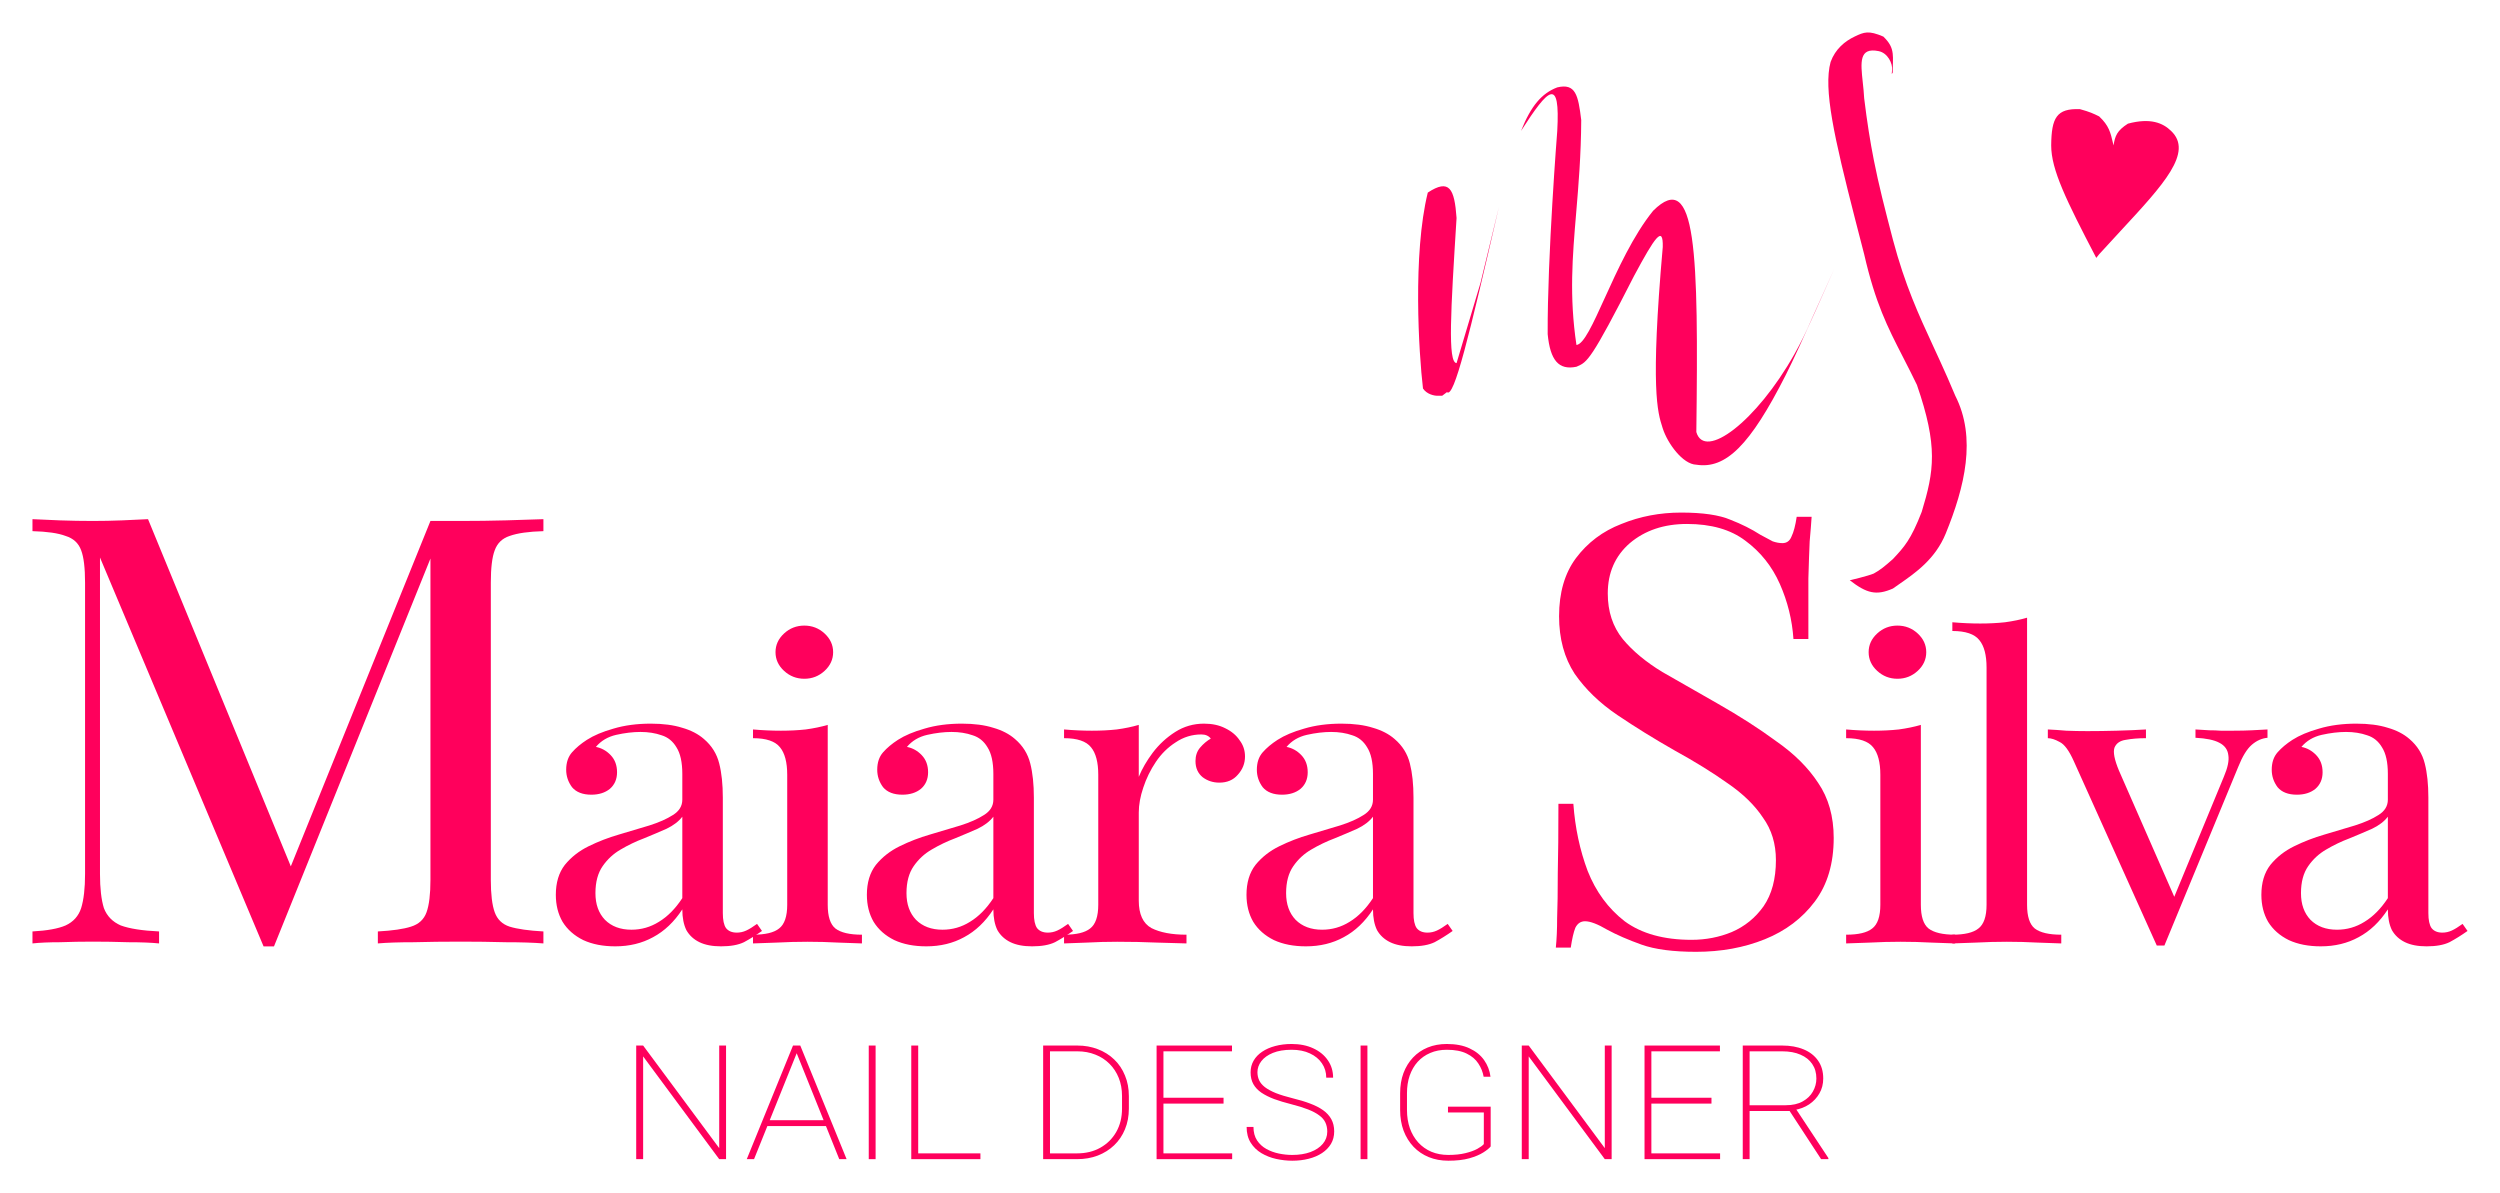 <svg width="308" height="147" viewBox="0 0 308 147" fill="none" xmlns="http://www.w3.org/2000/svg">
<g filter="url(#filter0_d_363_5)">
<path fill-rule="evenodd" clip-rule="evenodd" d="M175.312 43.864C174.795 39.518 174.037 27.28 175.903 19.728C178.571 17.968 179.192 19.25 179.448 22.857C178.729 34.322 178.34 40.664 179.448 40.736L182.402 30.841L184.676 21.455C180.961 37.585 179.13 45.103 178.266 44.311L177.675 44.758H177.084C176.691 44.758 175.785 44.58 175.312 43.864ZM187.39 12.129C188.618 9.044 189.93 7.501 191.854 6.766C194.123 6.226 194.435 7.731 194.808 10.788C194.783 15.123 194.475 18.777 194.188 22.186C193.726 27.655 193.318 32.493 194.218 38.501C195.118 38.414 196.243 35.936 197.695 32.738C199.263 29.286 201.211 24.994 203.67 21.963C209.019 16.655 209.263 27.11 208.988 49.228C210.004 52.755 216.387 47.949 221.071 39.632C221.823 38.296 222.531 36.869 223.167 35.372C223.64 34.314 224.095 33.308 224.535 32.337L224.536 32.334C224.536 32.334 225.522 30.16 225.986 29.114C225.986 29.114 221.735 38.785 219.998 42.212C215.611 50.867 212.611 53.821 208.988 53.251C207.32 53.205 205.443 50.63 204.852 48.781L204.812 48.657C204.219 46.811 203.307 43.977 204.852 26.433C204.916 23.707 203.903 25.168 201.307 30.008C196.021 40.393 195.539 40.604 194.336 41.13L194.29 41.15C194.267 41.161 194.242 41.172 194.218 41.183C192.028 41.639 190.984 40.389 190.673 37.16C190.63 27.591 191.854 12.129 191.854 12.129C192.222 5.414 190.803 6.82 187.39 12.129ZM228.538 22.952C225.967 12.911 224.627 6.947 225.53 3.637C226.112 2.029 227.302 1.072 228.484 0.508C229.666 -0.056 230.2 -0.274 232.029 0.508C232.794 1.251 233.089 1.83 233.181 2.604C233.217 2.91 233.221 3.247 233.21 3.637C233.202 4.091 233.192 4.538 233.181 4.978C233.153 4.869 233 5.5 233.101 4.66C233.202 3.82 232.567 2.516 231.438 2.296C229.025 1.809 229.226 3.673 229.492 6.133C229.56 6.761 229.632 7.429 229.666 8.107C230.028 11.063 230.406 13.445 230.856 15.723C231.463 18.798 232.202 21.684 233.21 25.538C234.694 31.124 236.363 34.735 238.222 38.759L238.228 38.771C238.483 39.323 238.742 39.883 239.004 40.457C239.614 41.79 240.242 43.198 240.891 44.758C243.529 49.942 242.059 55.98 239.709 61.743C238.42 64.883 235.996 66.566 234.014 67.943C233.736 68.136 233.467 68.323 233.21 68.507C231.154 69.407 229.989 69.106 227.893 67.493C227.893 67.493 230.177 66.952 230.847 66.66C231.631 66.232 232.174 65.789 233.21 64.872L233.218 64.864C234.622 63.36 235.41 62.515 236.755 59.062C238.285 54.031 238.782 50.989 236.164 43.417C235.896 42.86 235.635 42.333 235.382 41.828C235.053 41.172 234.736 40.554 234.43 39.958C232.533 36.258 231.062 33.388 229.666 27.326L229.596 27.057C229.224 25.618 228.871 24.251 228.538 22.952ZM258.26 27.773C254.534 20.625 252.712 16.916 252.707 13.917C252.74 10.502 253.366 9.338 256.251 9.447C257.464 9.783 257.888 9.983 258.615 10.341C259.822 11.479 260.015 12.311 260.327 13.659L260.334 13.691C260.351 13.764 260.369 13.84 260.387 13.917C260.576 12.729 260.814 12.1 262.159 11.235C264.954 10.482 266.489 11.164 267.477 12.129C270.244 14.755 266.564 18.725 261.256 24.453C260.411 25.366 259.524 26.323 258.615 27.326C258.496 27.477 258.378 27.626 258.26 27.773Z" fill="#FF005C"/>
<path d="M66.948 59.961V61.438C65.135 61.487 63.748 61.684 62.789 62.028C61.882 62.324 61.269 62.914 60.949 63.8C60.629 64.637 60.469 65.966 60.469 67.787V104.405C60.469 106.176 60.629 107.505 60.949 108.391C61.269 109.277 61.882 109.868 62.789 110.163C63.748 110.458 65.135 110.655 66.948 110.754V112.23C65.721 112.132 64.175 112.083 62.309 112.083C60.496 112.033 58.656 112.009 56.79 112.009C54.71 112.009 52.764 112.033 50.951 112.083C49.138 112.083 47.672 112.132 46.552 112.23V110.754C48.365 110.655 49.724 110.458 50.631 110.163C51.591 109.868 52.231 109.277 52.55 108.391C52.87 107.505 53.031 106.176 53.031 104.405V63.8L53.35 64.022L33.754 112.599H32.474L12.318 64.686V103.666C12.318 105.438 12.478 106.841 12.798 107.874C13.171 108.859 13.865 109.572 14.878 110.015C15.944 110.409 17.517 110.655 19.597 110.754V112.23C18.637 112.132 17.384 112.083 15.838 112.083C14.291 112.033 12.825 112.009 11.439 112.009C10.105 112.009 8.746 112.033 7.359 112.083C6.026 112.083 4.906 112.132 4 112.23V110.754C5.813 110.655 7.173 110.409 8.079 110.015C9.039 109.572 9.679 108.859 9.999 107.874C10.319 106.841 10.479 105.438 10.479 103.666V67.787C10.479 65.966 10.319 64.637 9.999 63.8C9.679 62.914 9.039 62.324 8.079 62.028C7.173 61.684 5.813 61.487 4 61.438V59.961C4.906 60.01 6.026 60.059 7.359 60.109C8.746 60.158 10.105 60.182 11.439 60.182C12.612 60.182 13.811 60.158 15.038 60.109C16.318 60.059 17.384 60.01 18.237 59.961L36.394 104.109L35.034 104.7L53.031 60.182C53.67 60.182 54.283 60.182 54.87 60.182C55.51 60.182 56.15 60.182 56.79 60.182C58.656 60.182 60.496 60.158 62.309 60.109C64.175 60.059 65.721 60.01 66.948 59.961Z" fill="#FF005C"/>
<path d="M75.798 112.589C74.282 112.589 72.97 112.333 71.861 111.821C70.752 111.275 69.901 110.524 69.31 109.569C68.755 108.613 68.478 107.504 68.478 106.241C68.478 104.74 68.848 103.511 69.587 102.556C70.364 101.6 71.343 100.833 72.526 100.253C73.71 99.672 74.948 99.195 76.242 98.819C77.573 98.41 78.83 98.034 80.013 97.693C81.196 97.318 82.157 96.891 82.897 96.414C83.673 95.936 84.061 95.305 84.061 94.52V91.346C84.061 89.913 83.821 88.821 83.34 88.07C82.897 87.32 82.287 86.825 81.51 86.586C80.734 86.313 79.865 86.176 78.904 86.176C77.98 86.176 76.981 86.296 75.909 86.535C74.874 86.773 74.042 87.268 73.414 88.019C74.116 88.156 74.726 88.497 75.244 89.043C75.761 89.589 76.02 90.288 76.02 91.141C76.02 91.995 75.724 92.677 75.133 93.189C74.541 93.667 73.783 93.906 72.859 93.906C71.787 93.906 70.992 93.598 70.475 92.984C69.994 92.336 69.754 91.619 69.754 90.834C69.754 89.947 69.994 89.231 70.475 88.684C70.955 88.138 71.565 87.627 72.305 87.149C73.155 86.603 74.246 86.142 75.576 85.767C76.944 85.357 78.479 85.153 80.179 85.153C81.695 85.153 82.989 85.323 84.061 85.665C85.133 85.972 86.021 86.432 86.723 87.046C87.684 87.865 88.313 88.872 88.609 90.067C88.904 91.227 89.052 92.626 89.052 94.264V108.494C89.052 109.347 89.182 109.961 89.441 110.336C89.736 110.712 90.18 110.899 90.771 110.899C91.178 110.899 91.566 110.814 91.936 110.643C92.306 110.473 92.749 110.2 93.267 109.824L93.877 110.695C93.101 111.241 92.361 111.701 91.659 112.077C90.956 112.418 90.013 112.589 88.831 112.589C87.758 112.589 86.871 112.418 86.169 112.077C85.466 111.735 84.93 111.241 84.56 110.592C84.228 109.91 84.061 109.057 84.061 108.033C83.063 109.569 81.862 110.712 80.457 111.462C79.089 112.213 77.536 112.589 75.798 112.589ZM77.795 110.541C79.015 110.541 80.142 110.217 81.177 109.569C82.25 108.92 83.211 107.948 84.061 106.651V96.618C83.618 97.198 82.971 97.693 82.12 98.103C81.27 98.478 80.346 98.871 79.347 99.28C78.349 99.655 77.388 100.116 76.464 100.662C75.576 101.174 74.837 101.856 74.246 102.71C73.654 103.563 73.358 104.672 73.358 106.037C73.358 107.402 73.746 108.494 74.523 109.313C75.336 110.132 76.427 110.541 77.795 110.541Z" fill="#FF005C"/>
<path d="M99.092 73.073C100.054 73.073 100.885 73.397 101.588 74.045C102.29 74.694 102.642 75.461 102.642 76.349C102.642 77.236 102.29 78.004 101.588 78.652C100.885 79.3 100.054 79.624 99.092 79.624C98.131 79.624 97.299 79.3 96.597 78.652C95.894 78.004 95.543 77.236 95.543 76.349C95.543 75.461 95.894 74.694 96.597 74.045C97.299 73.397 98.131 73.073 99.092 73.073ZM101.976 85.306V107.47C101.976 108.903 102.29 109.876 102.919 110.387C103.584 110.899 104.675 111.155 106.191 111.155V112.23C105.562 112.196 104.601 112.162 103.307 112.128C102.05 112.06 100.775 112.025 99.481 112.025C98.224 112.025 96.948 112.06 95.654 112.128C94.36 112.162 93.399 112.196 92.77 112.23V111.155C94.286 111.155 95.358 110.899 95.987 110.387C96.652 109.876 96.985 108.903 96.985 107.47V91.448C96.985 89.913 96.689 88.787 96.098 88.07C95.506 87.32 94.397 86.944 92.77 86.944V85.869C93.954 85.972 95.1 86.023 96.209 86.023C97.281 86.023 98.297 85.972 99.259 85.869C100.257 85.733 101.163 85.545 101.976 85.306Z" fill="#FF005C"/>
<path d="M114.119 112.589C112.603 112.589 111.291 112.333 110.182 111.821C109.073 111.275 108.222 110.524 107.631 109.569C107.076 108.613 106.799 107.504 106.799 106.241C106.799 104.74 107.169 103.511 107.908 102.556C108.685 101.6 109.664 100.833 110.847 100.253C112.03 99.672 113.269 99.195 114.563 98.819C115.894 98.41 117.151 98.034 118.334 97.693C119.517 97.318 120.478 96.891 121.218 96.414C121.994 95.936 122.382 95.305 122.382 94.52V91.346C122.382 89.913 122.142 88.821 121.661 88.07C121.218 87.32 120.608 86.825 119.831 86.586C119.055 86.313 118.186 86.176 117.225 86.176C116.3 86.176 115.302 86.296 114.23 86.535C113.195 86.773 112.363 87.268 111.735 88.019C112.437 88.156 113.047 88.497 113.565 89.043C114.082 89.589 114.341 90.288 114.341 91.141C114.341 91.995 114.045 92.677 113.454 93.189C112.862 93.667 112.104 93.906 111.18 93.906C110.108 93.906 109.313 93.598 108.795 92.984C108.315 92.336 108.075 91.619 108.075 90.834C108.075 89.947 108.315 89.231 108.795 88.684C109.276 88.138 109.886 87.627 110.625 87.149C111.476 86.603 112.566 86.142 113.897 85.767C115.265 85.357 116.8 85.153 118.5 85.153C120.016 85.153 121.31 85.323 122.382 85.665C123.454 85.972 124.342 86.432 125.044 87.046C126.005 87.865 126.634 88.872 126.93 90.067C127.225 91.227 127.373 92.626 127.373 94.264V108.494C127.373 109.347 127.503 109.961 127.761 110.336C128.057 110.712 128.501 110.899 129.092 110.899C129.499 110.899 129.887 110.814 130.257 110.643C130.627 110.473 131.07 110.2 131.588 109.824L132.198 110.695C131.421 111.241 130.682 111.701 129.98 112.077C129.277 112.418 128.334 112.589 127.151 112.589C126.079 112.589 125.192 112.418 124.489 112.077C123.787 111.735 123.251 111.241 122.881 110.592C122.548 109.91 122.382 109.057 122.382 108.033C121.384 109.569 120.182 110.712 118.777 111.462C117.41 112.213 115.857 112.589 114.119 112.589ZM116.116 110.541C117.336 110.541 118.463 110.217 119.498 109.569C120.571 108.92 121.532 107.948 122.382 106.651V96.618C121.938 97.198 121.291 97.693 120.441 98.103C119.591 98.478 118.667 98.871 117.668 99.28C116.67 99.655 115.709 100.116 114.785 100.662C113.897 101.174 113.158 101.856 112.566 102.71C111.975 103.563 111.679 104.672 111.679 106.037C111.679 107.402 112.067 108.494 112.844 109.313C113.657 110.132 114.748 110.541 116.116 110.541Z" fill="#FF005C"/>
<path d="M148.338 85.153C149.336 85.153 150.205 85.34 150.944 85.716C151.721 86.091 152.312 86.586 152.719 87.2C153.163 87.78 153.385 88.446 153.385 89.196C153.385 90.049 153.089 90.8 152.497 91.448C151.943 92.097 151.185 92.421 150.224 92.421C149.447 92.421 148.763 92.199 148.172 91.756C147.58 91.278 147.284 90.612 147.284 89.759C147.284 89.111 147.469 88.565 147.839 88.121C148.246 87.644 148.689 87.268 149.17 86.995C148.911 86.654 148.523 86.483 148.005 86.483C146.859 86.483 145.806 86.808 144.844 87.456C143.883 88.07 143.07 88.872 142.404 89.862C141.739 90.851 141.221 91.909 140.852 93.035C140.482 94.127 140.297 95.151 140.297 96.106V106.958C140.297 108.63 140.815 109.756 141.85 110.336C142.922 110.882 144.364 111.155 146.175 111.155V112.23C145.325 112.196 144.123 112.162 142.571 112.128C141.018 112.06 139.373 112.025 137.635 112.025C136.378 112.025 135.121 112.06 133.864 112.128C132.644 112.162 131.72 112.196 131.091 112.23V111.155C132.607 111.155 133.679 110.899 134.308 110.387C134.973 109.876 135.306 108.903 135.306 107.47V91.448C135.306 89.913 135.01 88.787 134.419 88.07C133.827 87.32 132.718 86.944 131.091 86.944V85.869C132.274 85.972 133.42 86.023 134.53 86.023C135.602 86.023 136.618 85.972 137.58 85.869C138.578 85.733 139.484 85.545 140.297 85.306V91.704C140.704 90.715 141.277 89.725 142.016 88.736C142.792 87.712 143.717 86.859 144.789 86.176C145.861 85.494 147.044 85.153 148.338 85.153Z" fill="#FF005C"/>
<path d="M160.888 112.589C159.373 112.589 158.06 112.333 156.951 111.821C155.842 111.275 154.992 110.524 154.4 109.569C153.846 108.613 153.568 107.504 153.568 106.241C153.568 104.74 153.938 103.511 154.677 102.556C155.454 101.6 156.433 100.833 157.617 100.253C158.8 99.672 160.038 99.195 161.332 98.819C162.663 98.41 163.92 98.034 165.103 97.693C166.286 97.318 167.247 96.891 167.987 96.414C168.763 95.936 169.151 95.305 169.151 94.52V91.346C169.151 89.913 168.911 88.821 168.43 88.07C167.987 87.32 167.377 86.825 166.6 86.586C165.824 86.313 164.955 86.176 163.994 86.176C163.07 86.176 162.071 86.296 160.999 86.535C159.964 86.773 159.132 87.268 158.504 88.019C159.206 88.156 159.816 88.497 160.334 89.043C160.851 89.589 161.11 90.288 161.11 91.141C161.11 91.995 160.814 92.677 160.223 93.189C159.631 93.667 158.874 93.906 157.949 93.906C156.877 93.906 156.082 93.598 155.565 92.984C155.084 92.336 154.844 91.619 154.844 90.834C154.844 89.947 155.084 89.231 155.565 88.684C156.045 88.138 156.655 87.627 157.395 87.149C158.245 86.603 159.336 86.142 160.667 85.767C162.035 85.357 163.569 85.153 165.269 85.153C166.785 85.153 168.079 85.323 169.151 85.665C170.224 85.972 171.111 86.432 171.813 87.046C172.774 87.865 173.403 88.872 173.699 90.067C173.994 91.227 174.142 92.626 174.142 94.264V108.494C174.142 109.347 174.272 109.961 174.531 110.336C174.826 110.712 175.27 110.899 175.862 110.899C176.268 110.899 176.656 110.814 177.026 110.643C177.396 110.473 177.839 110.2 178.357 109.824L178.967 110.695C178.191 111.241 177.451 111.701 176.749 112.077C176.046 112.418 175.104 112.589 173.921 112.589C172.848 112.589 171.961 112.418 171.259 112.077C170.556 111.735 170.02 111.241 169.65 110.592C169.318 109.91 169.151 109.057 169.151 108.033C168.153 109.569 166.952 110.712 165.547 111.462C164.179 112.213 162.626 112.589 160.888 112.589ZM162.885 110.541C164.105 110.541 165.232 110.217 166.268 109.569C167.34 108.92 168.301 107.948 169.151 106.651V96.618C168.708 97.198 168.061 97.693 167.21 98.103C166.36 98.478 165.436 98.871 164.438 99.28C163.439 99.655 162.478 100.116 161.554 100.662C160.667 101.174 159.927 101.856 159.336 102.71C158.744 103.563 158.448 104.672 158.448 106.037C158.448 107.402 158.837 108.494 159.613 109.313C160.426 110.132 161.517 110.541 162.885 110.541Z" fill="#FF005C"/>
<path d="M207.115 59.149C209.782 59.149 211.808 59.444 213.194 60.035C214.581 60.576 215.807 61.191 216.874 61.88C217.513 62.225 218.02 62.496 218.393 62.693C218.82 62.84 219.22 62.914 219.593 62.914C220.126 62.914 220.5 62.643 220.713 62.102C220.979 61.561 221.193 60.748 221.353 59.666H223.192C223.139 60.502 223.059 61.511 222.952 62.693C222.899 63.825 222.846 65.35 222.792 67.27C222.792 69.14 222.792 71.626 222.792 74.726H220.953C220.793 72.364 220.233 70.1 219.273 67.934C218.313 65.769 216.9 63.997 215.034 62.619C213.221 61.241 210.821 60.552 207.835 60.552C205.009 60.552 202.663 61.339 200.797 62.914C198.984 64.489 198.077 66.556 198.077 69.115C198.077 71.33 198.69 73.201 199.917 74.726C201.143 76.203 202.77 77.556 204.796 78.787C206.875 79.968 209.115 81.248 211.515 82.626C214.287 84.201 216.74 85.776 218.873 87.351C221.059 88.876 222.766 90.574 223.992 92.445C225.272 94.315 225.912 96.579 225.912 99.237C225.912 102.387 225.139 104.995 223.592 107.062C222.046 109.129 219.993 110.68 217.433 111.713C214.874 112.747 212.048 113.264 208.955 113.264C206.129 113.264 203.889 112.968 202.236 112.378C200.583 111.787 199.17 111.172 197.997 110.532C196.824 109.843 195.918 109.499 195.278 109.499C194.745 109.499 194.345 109.769 194.078 110.311C193.865 110.852 193.678 111.664 193.518 112.747H191.678C191.785 111.713 191.838 110.508 191.838 109.129C191.892 107.702 191.918 105.857 191.918 103.592C191.972 101.328 191.998 98.474 191.998 95.029H193.838C194.051 97.982 194.638 100.738 195.598 103.297C196.611 105.857 198.131 107.924 200.157 109.499C202.236 111.024 204.983 111.787 208.395 111.787C210.155 111.787 211.808 111.467 213.354 110.827C214.954 110.138 216.26 109.08 217.273 107.653C218.287 106.176 218.793 104.282 218.793 101.968C218.793 99.95 218.26 98.203 217.193 96.727C216.18 95.201 214.741 93.798 212.874 92.519C211.008 91.19 208.822 89.836 206.316 88.458C203.809 87.031 201.463 85.579 199.277 84.102C197.091 82.626 195.331 80.928 193.998 79.008C192.718 77.04 192.078 74.677 192.078 71.921C192.078 69.017 192.772 66.63 194.158 64.76C195.598 62.84 197.464 61.438 199.757 60.552C202.05 59.617 204.503 59.149 207.115 59.149Z" fill="#FF005C"/>
<path d="M233.765 73.073C234.726 73.073 235.558 73.397 236.261 74.045C236.963 74.694 237.314 75.461 237.314 76.349C237.314 77.236 236.963 78.004 236.261 78.652C235.558 79.3 234.726 79.624 233.765 79.624C232.804 79.624 231.972 79.3 231.27 78.652C230.567 78.004 230.216 77.236 230.216 76.349C230.216 75.461 230.567 74.694 231.27 74.045C231.972 73.397 232.804 73.073 233.765 73.073ZM236.649 85.306V107.47C236.649 108.903 236.963 109.876 237.592 110.387C238.257 110.899 239.348 111.155 240.863 111.155V112.23C240.235 112.196 239.274 112.162 237.98 112.128C236.723 112.06 235.447 112.025 234.153 112.025C232.896 112.025 231.621 112.06 230.327 112.128C229.033 112.162 228.072 112.196 227.443 112.23V111.155C228.959 111.155 230.031 110.899 230.66 110.387C231.325 109.876 231.658 108.903 231.658 107.47V91.448C231.658 89.913 231.362 88.787 230.771 88.07C230.179 87.32 229.07 86.944 227.443 86.944V85.869C228.626 85.972 229.772 86.023 230.881 86.023C231.954 86.023 232.97 85.972 233.931 85.869C234.93 85.733 235.835 85.545 236.649 85.306Z" fill="#FF005C"/>
<path d="M249.735 72.1V107.47C249.735 108.903 250.049 109.876 250.677 110.387C251.343 110.899 252.434 111.155 253.949 111.155V112.23C253.321 112.196 252.36 112.162 251.066 112.128C249.809 112.06 248.533 112.025 247.239 112.025C245.982 112.025 244.707 112.06 243.413 112.128C242.119 112.162 241.158 112.196 240.529 112.23V111.155C242.045 111.155 243.117 110.899 243.745 110.387C244.411 109.876 244.744 108.903 244.744 107.47V78.242C244.744 76.707 244.448 75.581 243.856 74.864C243.265 74.113 242.156 73.738 240.529 73.738V72.663C241.712 72.766 242.858 72.817 243.967 72.817C245.039 72.817 246.056 72.766 247.017 72.663C248.016 72.527 248.921 72.339 249.735 72.1Z" fill="#FF005C"/>
<path d="M279.355 85.869V86.893C278.653 86.961 278.006 87.251 277.415 87.763C276.823 88.275 276.268 89.179 275.751 90.476L266.656 112.486C266.508 112.486 266.36 112.486 266.212 112.486C266.065 112.486 265.898 112.486 265.713 112.486L255.509 89.811C254.918 88.48 254.326 87.678 253.735 87.405C253.18 87.098 252.7 86.944 252.293 86.944V85.869C253.032 85.903 253.79 85.954 254.567 86.023C255.38 86.057 256.249 86.074 257.173 86.074C258.319 86.074 259.521 86.057 260.778 86.023C262.072 85.989 263.273 85.938 264.382 85.869V86.944C263.458 86.944 262.626 87.012 261.887 87.149C261.184 87.251 260.722 87.575 260.5 88.121C260.316 88.667 260.5 89.606 261.055 90.937L267.987 106.753L267.654 107.009L273.976 91.704C274.457 90.578 274.642 89.691 274.531 89.043C274.457 88.36 274.087 87.848 273.422 87.507C272.793 87.166 271.813 86.961 270.483 86.893V85.869C271.148 85.903 271.721 85.938 272.202 85.972C272.682 85.972 273.144 85.989 273.588 86.023C274.069 86.023 274.586 86.023 275.141 86.023C275.991 86.023 276.749 86.006 277.415 85.972C278.117 85.938 278.764 85.903 279.355 85.869Z" fill="#FF005C"/>
<path d="M285.921 112.589C284.406 112.589 283.093 112.333 281.984 111.821C280.875 111.275 280.025 110.524 279.433 109.569C278.878 108.613 278.601 107.504 278.601 106.241C278.601 104.74 278.971 103.511 279.71 102.556C280.487 101.6 281.466 100.833 282.65 100.253C283.833 99.672 285.071 99.195 286.365 98.819C287.696 98.41 288.953 98.034 290.136 97.693C291.319 97.318 292.28 96.891 293.02 96.414C293.796 95.936 294.184 95.305 294.184 94.52V91.346C294.184 89.913 293.944 88.821 293.463 88.07C293.02 87.32 292.41 86.825 291.633 86.586C290.857 86.313 289.988 86.176 289.027 86.176C288.103 86.176 287.104 86.296 286.032 86.535C284.997 86.773 284.165 87.268 283.537 88.019C284.239 88.156 284.849 88.497 285.367 89.043C285.884 89.589 286.143 90.288 286.143 91.141C286.143 91.995 285.847 92.677 285.256 93.189C284.664 93.667 283.906 93.906 282.982 93.906C281.91 93.906 281.115 93.598 280.598 92.984C280.117 92.336 279.877 91.619 279.877 90.834C279.877 89.947 280.117 89.231 280.598 88.684C281.078 88.138 281.688 87.627 282.428 87.149C283.278 86.603 284.369 86.142 285.7 85.767C287.067 85.357 288.602 85.153 290.302 85.153C291.818 85.153 293.112 85.323 294.184 85.665C295.256 85.972 296.144 86.432 296.846 87.046C297.807 87.865 298.436 88.872 298.732 90.067C299.027 91.227 299.175 92.626 299.175 94.264V108.494C299.175 109.347 299.305 109.961 299.564 110.336C299.859 110.712 300.303 110.899 300.894 110.899C301.301 110.899 301.689 110.814 302.059 110.643C302.429 110.473 302.872 110.2 303.39 109.824L304 110.695C303.224 111.241 302.484 111.701 301.782 112.077C301.079 112.418 300.137 112.589 298.954 112.589C297.881 112.589 296.994 112.418 296.292 112.077C295.589 111.735 295.053 111.241 294.683 110.592C294.351 109.91 294.184 109.057 294.184 108.033C293.186 109.569 291.985 110.712 290.58 111.462C289.212 112.213 287.659 112.589 285.921 112.589ZM287.918 110.541C289.138 110.541 290.265 110.217 291.301 109.569C292.373 108.92 293.334 107.948 294.184 106.651V96.618C293.741 97.198 293.094 97.693 292.243 98.103C291.393 98.478 290.469 98.871 289.471 99.28C288.472 99.655 287.511 100.116 286.587 100.662C285.7 101.174 284.96 101.856 284.369 102.71C283.777 103.563 283.481 104.672 283.481 106.037C283.481 107.402 283.869 108.494 284.646 109.313C285.459 110.132 286.55 110.541 287.918 110.541Z" fill="#FF005C"/>
<path d="M89.45 124.811V138.808H88.607L79.234 126.148V138.808H78.38V124.811H79.234L88.607 137.452V124.811H89.45Z" fill="#FF005C"/>
<path d="M98.293 125.407L92.898 138.808H92.002L97.699 124.811H98.397L98.293 125.407ZM103.396 138.808L98.011 125.407L97.907 124.811H98.594L104.302 138.808H103.396ZM102.063 134.011V134.732H94.283V134.011H102.063Z" fill="#FF005C"/>
<path d="M107.874 124.811V138.808H107.03V124.811H107.874Z" fill="#FF005C"/>
<path d="M120.788 138.096V138.808H112.748V138.096H120.788ZM113.123 124.811V138.808H112.269V124.811H113.123Z" fill="#FF005C"/>
<path d="M132.692 138.808H129.099L129.12 138.096H132.692C133.782 138.096 134.74 137.862 135.566 137.395C136.4 136.927 137.052 136.28 137.524 135.453C137.997 134.62 138.233 133.662 138.233 132.579V131.012C138.233 130.204 138.097 129.464 137.826 128.791C137.556 128.118 137.174 127.538 136.681 127.051C136.195 126.564 135.615 126.189 134.942 125.927C134.268 125.657 133.532 125.523 132.734 125.523H129.036V124.811H132.734C133.643 124.811 134.483 124.962 135.254 125.263C136.032 125.558 136.705 125.981 137.274 126.532C137.844 127.077 138.285 127.734 138.597 128.503C138.917 129.265 139.076 130.111 139.076 131.041V132.579C139.076 133.508 138.917 134.357 138.597 135.126C138.285 135.889 137.84 136.546 137.264 137.097C136.695 137.641 136.021 138.064 135.244 138.366C134.473 138.66 133.622 138.808 132.692 138.808ZM129.359 124.811V138.808H128.516V124.811H129.359Z" fill="#FF005C"/>
<path d="M151.803 138.096V138.808H142.961V138.096H151.803ZM143.336 124.811V138.808H142.492V124.811H143.336ZM150.741 131.242V131.963H142.961V131.242H150.741ZM151.782 124.811V125.523H142.961V124.811H151.782Z" fill="#FF005C"/>
<path d="M163.519 135.414C163.519 134.998 163.443 134.626 163.29 134.299C163.138 133.966 162.884 133.671 162.53 133.415C162.183 133.152 161.725 132.909 161.155 132.684C160.586 132.46 159.885 132.242 159.051 132.031C158.288 131.838 157.597 131.63 156.979 131.406C156.368 131.175 155.844 130.912 155.406 130.618C154.976 130.323 154.646 129.974 154.417 129.57C154.188 129.16 154.073 128.676 154.073 128.118C154.073 127.58 154.198 127.096 154.448 126.667C154.698 126.237 155.049 125.872 155.5 125.571C155.958 125.263 156.493 125.029 157.104 124.869C157.722 124.703 158.395 124.619 159.124 124.619C160.145 124.619 161.037 124.799 161.801 125.158C162.565 125.51 163.162 126 163.592 126.628C164.023 127.25 164.238 127.964 164.238 128.772H163.394C163.394 128.112 163.217 127.522 162.863 127.003C162.516 126.484 162.023 126.077 161.384 125.782C160.753 125.481 159.999 125.331 159.124 125.331C158.222 125.331 157.455 125.459 156.823 125.715C156.198 125.971 155.722 126.311 155.396 126.734C155.077 127.151 154.917 127.606 154.917 128.099C154.917 128.452 154.986 128.782 155.125 129.089C155.271 129.397 155.507 129.679 155.833 129.935C156.167 130.191 156.614 130.435 157.177 130.666C157.746 130.89 158.454 131.108 159.301 131.319C160.079 131.505 160.777 131.717 161.395 131.954C162.02 132.185 162.554 132.457 162.999 132.771C163.443 133.085 163.783 133.457 164.019 133.886C164.255 134.315 164.373 134.818 164.373 135.395C164.373 135.966 164.241 136.475 163.978 136.924C163.714 137.366 163.346 137.744 162.874 138.058C162.408 138.366 161.86 138.599 161.228 138.76C160.603 138.92 159.93 139 159.208 139C158.548 139 157.885 138.926 157.219 138.779C156.559 138.632 155.955 138.394 155.406 138.068C154.858 137.741 154.417 137.311 154.084 136.779C153.75 136.248 153.584 135.6 153.584 134.838H154.427C154.427 135.491 154.573 136.042 154.865 136.491C155.156 136.933 155.538 137.286 156.01 137.548C156.483 137.811 156.996 138 157.552 138.116C158.114 138.231 158.666 138.289 159.208 138.289C160.055 138.289 160.801 138.17 161.447 137.933C162.1 137.689 162.606 137.353 162.967 136.924C163.335 136.488 163.519 135.985 163.519 135.414Z" fill="#FF005C"/>
<path d="M168.466 124.811V138.808H167.623V124.811H168.466Z" fill="#FF005C"/>
<path d="M183.651 132.338V137.241C183.484 137.459 183.182 137.705 182.745 137.981C182.314 138.257 181.742 138.497 181.026 138.702C180.311 138.901 179.447 139 178.433 139C177.558 139 176.756 138.853 176.027 138.558C175.305 138.263 174.68 137.84 174.153 137.289C173.625 136.731 173.215 136.071 172.924 135.309C172.639 134.54 172.497 133.687 172.497 132.752V130.695C172.497 129.778 172.632 128.951 172.903 128.214C173.181 127.471 173.573 126.83 174.08 126.292C174.587 125.754 175.191 125.34 175.892 125.052C176.6 124.763 177.385 124.619 178.246 124.619C179.357 124.619 180.29 124.799 181.047 125.158C181.811 125.51 182.408 125.991 182.839 126.599C183.269 127.208 183.533 127.894 183.63 128.657H182.786C182.682 128.067 182.464 127.522 182.13 127.022C181.804 126.516 181.325 126.109 180.693 125.802C180.061 125.488 179.245 125.331 178.246 125.331C177.489 125.331 176.808 125.462 176.204 125.725C175.6 125.981 175.083 126.346 174.653 126.821C174.229 127.295 173.903 127.859 173.674 128.512C173.451 129.166 173.34 129.887 173.34 130.675V132.752C173.34 133.572 173.458 134.322 173.694 135.001C173.937 135.674 174.281 136.257 174.726 136.751C175.177 137.244 175.715 137.625 176.34 137.895C176.972 138.157 177.669 138.289 178.433 138.289C179.239 138.289 179.94 138.215 180.537 138.068C181.141 137.92 181.63 137.744 182.005 137.539C182.387 137.327 182.655 137.132 182.807 136.952V133.059H178.391V132.338H183.651Z" fill="#FF005C"/>
<path d="M198.554 124.811V138.808H197.711L188.337 126.148V138.808H187.483V124.811H188.337L197.711 137.452V124.811H198.554Z" fill="#FF005C"/>
<path d="M211.916 138.096V138.808H203.074V138.096H211.916ZM203.449 124.811V138.808H202.606V124.811H203.449ZM210.854 131.242V131.963H203.074V131.242H210.854ZM211.895 124.811V125.523H203.074V124.811H211.895Z" fill="#FF005C"/>
<path d="M214.707 124.811H219.571C220.571 124.811 221.449 124.968 222.206 125.282C222.963 125.597 223.553 126.055 223.976 126.657C224.407 127.26 224.622 128 224.622 128.878C224.622 129.551 224.466 130.159 224.153 130.704C223.841 131.249 223.417 131.701 222.883 132.06C222.348 132.412 221.744 132.643 221.071 132.752L220.706 132.877H215.113L215.093 132.165H219.998C220.838 132.165 221.536 132.008 222.091 131.694C222.654 131.38 223.074 130.973 223.351 130.473C223.636 129.967 223.778 129.435 223.778 128.878C223.778 128.179 223.608 127.583 223.268 127.09C222.935 126.59 222.452 126.205 221.821 125.936C221.196 125.661 220.446 125.523 219.571 125.523H215.551V138.808H214.707V124.811ZM224.362 138.808L220.3 132.598L221.237 132.588L225.257 138.673V138.808H224.362Z" fill="#FF005C"/>
</g>
<defs>
<filter id="filter0_d_363_5" x="0" y="0" width="308" height="147" filterUnits="userSpaceOnUse" color-interpolation-filters="sRGB">
<feFlood flood-opacity="0" result="BackgroundImageFix"/>
<feColorMatrix in="SourceAlpha" type="matrix" values="0 0 0 0 0 0 0 0 0 0 0 0 0 0 0 0 0 0 127 0" result="hardAlpha"/>
<feOffset dy="4"/>
<feGaussianBlur stdDeviation="2"/>
<feComposite in2="hardAlpha" operator="out"/>
<feColorMatrix type="matrix" values="0 0 0 0 0 0 0 0 0 0 0 0 0 0 0 0 0 0 0.25 0"/>
<feBlend mode="normal" in2="BackgroundImageFix" result="effect1_dropShadow_363_5"/>
<feBlend mode="normal" in="SourceGraphic" in2="effect1_dropShadow_363_5" result="shape"/>
</filter>
</defs>
</svg>
